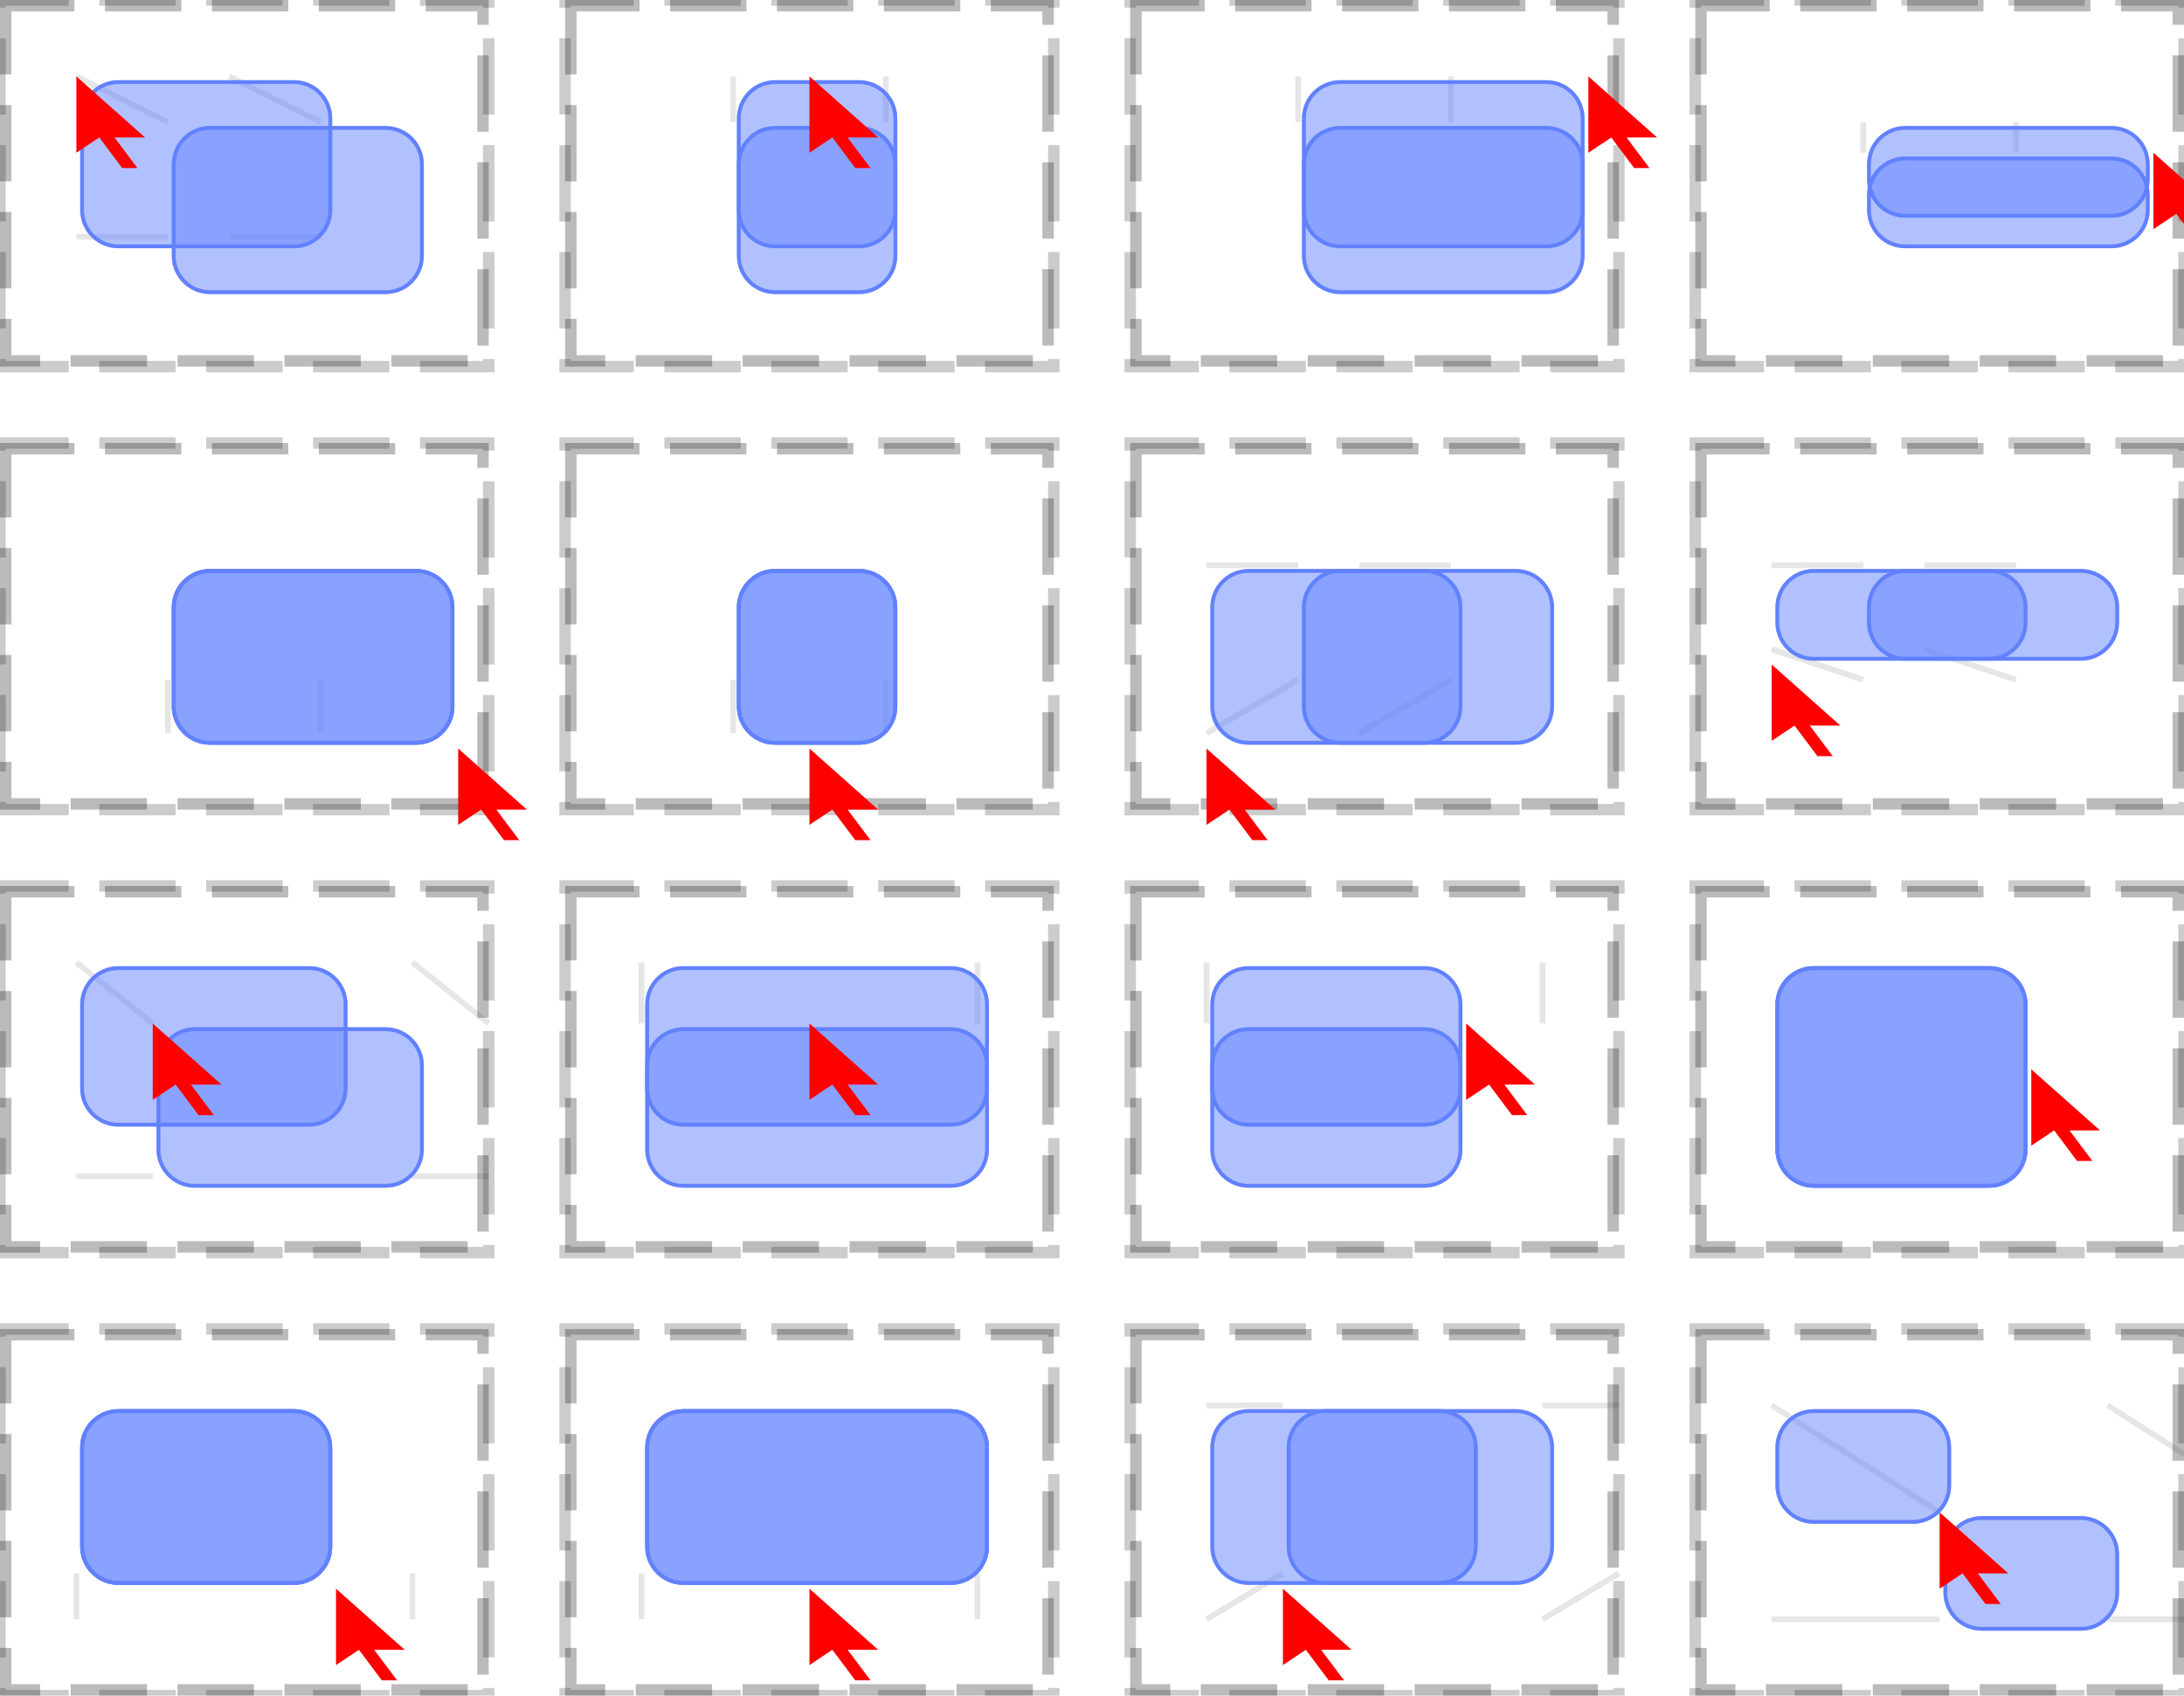 <?xml version="1.0" encoding="UTF-8"?>
<svg xmlns="http://www.w3.org/2000/svg" xmlns:xlink="http://www.w3.org/1999/xlink" width="286pt" height="222pt" viewBox="0 0 286 222" version="1.1">
<defs>
<clipPath id="clip1">
  <path d="M 22 16 L 56 16 L 56 39 L 22 39 Z M 22 16 "/>
</clipPath>
<clipPath id="clip2">
  <path d="M 22.5 21.5 C 22.5 18.738 24.738 16.5 27.5 16.5 L 50.5 16.5 C 53.262 16.5 55.5 18.738 55.5 21.5 L 55.5 33.5 C 55.5 36.262 53.262 38.5 50.5 38.5 L 27.5 38.5 C 24.738 38.5 22.5 36.262 22.5 33.5 Z M 22.5 21.5 "/>
</clipPath>
<clipPath id="clip3">
  <path d="M 10 10 L 44 10 L 44 33 L 10 33 Z M 10 10 "/>
</clipPath>
<clipPath id="clip4">
  <path d="M 10.5 15.5 C 10.5 12.738 12.738 10.5 15.5 10.5 L 38.5 10.5 C 41.262 10.5 43.5 12.738 43.5 15.5 L 43.5 27.5 C 43.5 30.262 41.262 32.5 38.5 32.5 L 15.5 32.5 C 12.738 32.5 10.5 30.262 10.5 27.5 Z M 10.5 15.5 "/>
</clipPath>
<clipPath id="clip5">
  <path d="M 96 16 L 118 16 L 118 39 L 96 39 Z M 96 16 "/>
</clipPath>
<clipPath id="clip6">
  <path d="M 96.5 21.5 C 96.5 18.738 98.738 16.5 101.5 16.5 L 112.5 16.5 C 115.262 16.5 117.5 18.738 117.5 21.5 L 117.5 33.5 C 117.5 36.262 115.262 38.5 112.5 38.5 L 101.5 38.5 C 98.738 38.5 96.5 36.262 96.5 33.5 Z M 96.5 21.5 "/>
</clipPath>
<clipPath id="clip7">
  <path d="M 96 10 L 118 10 L 118 33 L 96 33 Z M 96 10 "/>
</clipPath>
<clipPath id="clip8">
  <path d="M 96.5 15.5 C 96.5 12.738 98.738 10.5 101.5 10.5 L 112.5 10.5 C 115.262 10.5 117.5 12.738 117.5 15.5 L 117.5 27.5 C 117.5 30.262 115.262 32.5 112.5 32.5 L 101.5 32.5 C 98.738 32.5 96.5 30.262 96.5 27.5 Z M 96.5 15.5 "/>
</clipPath>
<clipPath id="clip9">
  <path d="M 170 16 L 208 16 L 208 39 L 170 39 Z M 170 16 "/>
</clipPath>
<clipPath id="clip10">
  <path d="M 170.5 21.5 C 170.5 18.738 172.738 16.5 175.5 16.5 L 202.5 16.5 C 205.262 16.5 207.5 18.738 207.5 21.5 L 207.5 33.5 C 207.5 36.262 205.262 38.5 202.5 38.5 L 175.5 38.5 C 172.738 38.5 170.5 36.262 170.5 33.5 Z M 170.5 21.5 "/>
</clipPath>
<clipPath id="clip11">
  <path d="M 170 10 L 208 10 L 208 33 L 170 33 Z M 170 10 "/>
</clipPath>
<clipPath id="clip12">
  <path d="M 170.5 15.5 C 170.5 12.738 172.738 10.5 175.5 10.5 L 202.5 10.5 C 205.262 10.5 207.5 12.738 207.5 15.5 L 207.5 27.5 C 207.5 30.262 205.262 32.5 202.5 32.5 L 175.5 32.5 C 172.738 32.5 170.5 30.262 170.5 27.5 Z M 170.5 15.5 "/>
</clipPath>
<clipPath id="clip13">
  <path d="M 244 16 L 282 16 L 282 29 L 244 29 Z M 244 16 "/>
</clipPath>
<clipPath id="clip14">
  <path d="M 244.5 21.5 C 244.5 18.738 246.738 16.5 249.5 16.5 L 276.5 16.5 C 279.262 16.5 281.5 18.738 281.5 21.5 L 281.5 23.5 C 281.5 26.262 279.262 28.5 276.5 28.5 L 249.5 28.5 C 246.738 28.5 244.5 26.262 244.5 23.5 Z M 244.5 21.5 "/>
</clipPath>
<clipPath id="clip15">
  <path d="M 244 20 L 282 20 L 282 33 L 244 33 Z M 244 20 "/>
</clipPath>
<clipPath id="clip16">
  <path d="M 244.5 25.5 C 244.5 22.738 246.738 20.5 249.5 20.5 L 276.5 20.5 C 279.262 20.5 281.5 22.738 281.5 25.5 L 281.5 27.5 C 281.5 30.262 279.262 32.5 276.5 32.5 L 249.5 32.5 C 246.738 32.5 244.5 30.262 244.5 27.5 Z M 244.5 25.5 "/>
</clipPath>
<clipPath id="clip17">
  <path d="M 22 74 L 60 74 L 60 98 L 22 98 Z M 22 74 "/>
</clipPath>
<clipPath id="clip18">
  <path d="M 22.5 79.5 C 22.5 76.738 24.738 74.5 27.5 74.5 L 54.5 74.5 C 57.262 74.5 59.5 76.738 59.5 79.5 L 59.5 92.5 C 59.5 95.262 57.262 97.5 54.5 97.5 L 27.5 97.5 C 24.738 97.5 22.5 95.262 22.5 92.5 Z M 22.5 79.5 "/>
</clipPath>
<clipPath id="clip19">
  <path d="M 96 74 L 118 74 L 118 98 L 96 98 Z M 96 74 "/>
</clipPath>
<clipPath id="clip20">
  <path d="M 96.5 79.5 C 96.5 76.738 98.738 74.5 101.5 74.5 L 112.5 74.5 C 115.262 74.5 117.5 76.738 117.5 79.5 L 117.5 92.5 C 117.5 95.262 115.262 97.5 112.5 97.5 L 101.5 97.5 C 98.738 97.5 96.5 95.262 96.5 92.5 Z M 96.5 79.5 "/>
</clipPath>
<clipPath id="clip21">
  <path d="M 170 74 L 204 74 L 204 98 L 170 98 Z M 170 74 "/>
</clipPath>
<clipPath id="clip22">
  <path d="M 170.5 79.5 C 170.5 76.738 172.738 74.5 175.5 74.5 L 198.5 74.5 C 201.262 74.5 203.5 76.738 203.5 79.5 L 203.5 92.5 C 203.5 95.262 201.262 97.5 198.5 97.5 L 175.5 97.5 C 172.738 97.5 170.5 95.262 170.5 92.5 Z M 170.5 79.5 "/>
</clipPath>
<clipPath id="clip23">
  <path d="M 158 74 L 192 74 L 192 98 L 158 98 Z M 158 74 "/>
</clipPath>
<clipPath id="clip24">
  <path d="M 158.5 79.5 C 158.5 76.738 160.738 74.5 163.5 74.5 L 186.5 74.5 C 189.262 74.5 191.5 76.738 191.5 79.5 L 191.5 92.5 C 191.5 95.262 189.262 97.5 186.5 97.5 L 163.5 97.5 C 160.738 97.5 158.5 95.262 158.5 92.5 Z M 158.5 79.5 "/>
</clipPath>
<clipPath id="clip25">
  <path d="M 244 74 L 278 74 L 278 87 L 244 87 Z M 244 74 "/>
</clipPath>
<clipPath id="clip26">
  <path d="M 244.5 79.5 C 244.5 76.738 246.738 74.5 249.5 74.5 L 272.5 74.5 C 275.262 74.5 277.5 76.738 277.5 79.5 L 277.5 81.5 C 277.5 84.262 275.262 86.5 272.5 86.5 L 249.5 86.5 C 246.738 86.5 244.5 84.262 244.5 81.5 Z M 244.5 79.5 "/>
</clipPath>
<clipPath id="clip27">
  <path d="M 232 74 L 266 74 L 266 87 L 232 87 Z M 232 74 "/>
</clipPath>
<clipPath id="clip28">
  <path d="M 232.5 79.5 C 232.5 76.738 234.738 74.5 237.5 74.5 L 260.5 74.5 C 263.262 74.5 265.5 76.738 265.5 79.5 L 265.5 81.5 C 265.5 84.262 263.262 86.5 260.5 86.5 L 237.5 86.5 C 234.738 86.5 232.5 84.262 232.5 81.5 Z M 232.5 79.5 "/>
</clipPath>
<clipPath id="clip29">
  <path d="M 10 126 L 46 126 L 46 148 L 10 148 Z M 10 126 "/>
</clipPath>
<clipPath id="clip30">
  <path d="M 10.5 131.5 C 10.5 128.738 12.738 126.5 15.5 126.5 L 40.5 126.5 C 43.262 126.5 45.5 128.738 45.5 131.5 L 45.5 142.5 C 45.5 145.262 43.262 147.5 40.5 147.5 L 15.5 147.5 C 12.738 147.5 10.5 145.262 10.5 142.5 Z M 10.5 131.5 "/>
</clipPath>
<clipPath id="clip31">
  <path d="M 20 134 L 56 134 L 56 156 L 20 156 Z M 20 134 "/>
</clipPath>
<clipPath id="clip32">
  <path d="M 20.5 139.5 C 20.5 136.738 22.738 134.5 25.5 134.5 L 50.5 134.5 C 53.262 134.5 55.5 136.738 55.5 139.5 L 55.5 150.5 C 55.5 153.262 53.262 155.5 50.5 155.5 L 25.5 155.5 C 22.738 155.5 20.5 153.262 20.5 150.5 Z M 20.5 139.5 "/>
</clipPath>
<clipPath id="clip33">
  <path d="M 84 126 L 130 126 L 130 148 L 84 148 Z M 84 126 "/>
</clipPath>
<clipPath id="clip34">
  <path d="M 84.5 131.5 C 84.5 128.738 86.738 126.5 89.5 126.5 L 124.5 126.5 C 127.262 126.5 129.5 128.738 129.5 131.5 L 129.5 142.5 C 129.5 145.262 127.262 147.5 124.5 147.5 L 89.5 147.5 C 86.738 147.5 84.5 145.262 84.5 142.5 Z M 84.5 131.5 "/>
</clipPath>
<clipPath id="clip35">
  <path d="M 84 134 L 130 134 L 130 156 L 84 156 Z M 84 134 "/>
</clipPath>
<clipPath id="clip36">
  <path d="M 84.5 139.5 C 84.5 136.738 86.738 134.5 89.5 134.5 L 124.5 134.5 C 127.262 134.5 129.5 136.738 129.5 139.5 L 129.5 150.5 C 129.5 153.262 127.262 155.5 124.5 155.5 L 89.5 155.5 C 86.738 155.5 84.5 153.262 84.5 150.5 Z M 84.5 139.5 "/>
</clipPath>
<clipPath id="clip37">
  <path d="M 158 126 L 192 126 L 192 148 L 158 148 Z M 158 126 "/>
</clipPath>
<clipPath id="clip38">
  <path d="M 158.5 131.5 C 158.5 128.738 160.738 126.5 163.5 126.5 L 186.5 126.5 C 189.262 126.5 191.5 128.738 191.5 131.5 L 191.5 142.5 C 191.5 145.262 189.262 147.5 186.5 147.5 L 163.5 147.5 C 160.738 147.5 158.5 145.262 158.5 142.5 Z M 158.5 131.5 "/>
</clipPath>
<clipPath id="clip39">
  <path d="M 158 134 L 192 134 L 192 156 L 158 156 Z M 158 134 "/>
</clipPath>
<clipPath id="clip40">
  <path d="M 158.5 139.5 C 158.5 136.738 160.738 134.5 163.5 134.5 L 186.5 134.5 C 189.262 134.5 191.5 136.738 191.5 139.5 L 191.5 150.5 C 191.5 153.262 189.262 155.5 186.5 155.5 L 163.5 155.5 C 160.738 155.5 158.5 153.262 158.5 150.5 Z M 158.5 139.5 "/>
</clipPath>
<clipPath id="clip41">
  <path d="M 232 126 L 266 126 L 266 156 L 232 156 Z M 232 126 "/>
</clipPath>
<clipPath id="clip42">
  <path d="M 232.5 131.5 C 232.5 128.738 234.738 126.5 237.5 126.5 L 260.5 126.5 C 263.262 126.5 265.5 128.738 265.5 131.5 L 265.5 150.5 C 265.5 153.262 263.262 155.5 260.5 155.5 L 237.5 155.5 C 234.738 155.5 232.5 153.262 232.5 150.5 Z M 232.5 131.5 "/>
</clipPath>
<clipPath id="clip43">
  <path d="M 10 184 L 44 184 L 44 208 L 10 208 Z M 10 184 "/>
</clipPath>
<clipPath id="clip44">
  <path d="M 10.5 189.5 C 10.5 186.738 12.738 184.5 15.5 184.5 L 38.5 184.5 C 41.262 184.5 43.5 186.738 43.5 189.5 L 43.5 202.5 C 43.5 205.262 41.262 207.5 38.5 207.5 L 15.5 207.5 C 12.738 207.5 10.5 205.262 10.5 202.5 Z M 10.5 189.5 "/>
</clipPath>
<clipPath id="clip45">
  <path d="M 84 184 L 130 184 L 130 208 L 84 208 Z M 84 184 "/>
</clipPath>
<clipPath id="clip46">
  <path d="M 84.5 189.5 C 84.5 186.738 86.738 184.5 89.5 184.5 L 124.5 184.5 C 127.262 184.5 129.5 186.738 129.5 189.5 L 129.5 202.5 C 129.5 205.262 127.262 207.5 124.5 207.5 L 89.5 207.5 C 86.738 207.5 84.5 205.262 84.5 202.5 Z M 84.5 189.5 "/>
</clipPath>
<clipPath id="clip47">
  <path d="M 158 184 L 194 184 L 194 208 L 158 208 Z M 158 184 "/>
</clipPath>
<clipPath id="clip48">
  <path d="M 158.5 189.5 C 158.5 186.738 160.738 184.5 163.5 184.5 L 188.5 184.5 C 191.262 184.5 193.5 186.738 193.5 189.5 L 193.5 202.5 C 193.5 205.262 191.262 207.5 188.5 207.5 L 163.5 207.5 C 160.738 207.5 158.5 205.262 158.5 202.5 Z M 158.5 189.5 "/>
</clipPath>
<clipPath id="clip49">
  <path d="M 168 184 L 204 184 L 204 208 L 168 208 Z M 168 184 "/>
</clipPath>
<clipPath id="clip50">
  <path d="M 168.5 189.5 C 168.5 186.738 170.738 184.5 173.5 184.5 L 198.5 184.5 C 201.262 184.5 203.5 186.738 203.5 189.5 L 203.5 202.5 C 203.5 205.262 201.262 207.5 198.5 207.5 L 173.5 207.5 C 170.738 207.5 168.5 205.262 168.5 202.5 Z M 168.5 189.5 "/>
</clipPath>
<clipPath id="clip51">
  <path d="M 232 184 L 256 184 L 256 200 L 232 200 Z M 232 184 "/>
</clipPath>
<clipPath id="clip52">
  <path d="M 232.5 189.5 C 232.5 186.738 234.738 184.5 237.5 184.5 L 250.5 184.5 C 253.262 184.5 255.5 186.738 255.5 189.5 L 255.5 194.5 C 255.5 197.262 253.262 199.5 250.5 199.5 L 237.5 199.5 C 234.738 199.5 232.5 197.262 232.5 194.5 Z M 232.5 189.5 "/>
</clipPath>
<clipPath id="clip53">
  <path d="M 254 198 L 278 198 L 278 214 L 254 214 Z M 254 198 "/>
</clipPath>
<clipPath id="clip54">
  <path d="M 254.5 203.5 C 254.5 200.738 256.738 198.5 259.5 198.5 L 272.5 198.5 C 275.262 198.5 277.5 200.738 277.5 203.5 L 277.5 208.5 C 277.5 211.262 275.262 213.5 272.5 213.5 L 259.5 213.5 C 256.738 213.5 254.5 211.262 254.5 208.5 Z M 254.5 203.5 "/>
</clipPath>
</defs>
<g id="surface2">
<path style="fill:none;stroke-width:1.5;stroke-linecap:butt;stroke-linejoin:miter;stroke:rgb(0%,0%,0%);stroke-opacity:0.267;stroke-dasharray:10,4;stroke-dashoffset:1;stroke-miterlimit:10;" d="M 0.75 0.75 L 63.25 0.75 L 63.25 47.25 L 0.75 47.25 Z M 0.75 0.75 "/>
<path style="fill:none;stroke-width:1.5;stroke-linecap:butt;stroke-linejoin:miter;stroke:rgb(0%,0%,0%);stroke-opacity:0.2;stroke-dasharray:10,4;stroke-dashoffset:1;stroke-miterlimit:10;" d="M 0 0 L 64 0 L 64 48 L 0 48 Z M 0 0 "/>
<path style="fill:none;stroke-width:1.5;stroke-linecap:butt;stroke-linejoin:miter;stroke:rgb(0%,0%,0%);stroke-opacity:0.267;stroke-dasharray:10,4;stroke-dashoffset:1;stroke-miterlimit:10;" d="M 74.75 0.75 L 137.25 0.75 L 137.25 47.25 L 74.75 47.25 Z M 74.75 0.75 "/>
<path style="fill:none;stroke-width:1.5;stroke-linecap:butt;stroke-linejoin:miter;stroke:rgb(0%,0%,0%);stroke-opacity:0.2;stroke-dasharray:10,4;stroke-dashoffset:1;stroke-miterlimit:10;" d="M 74 0 L 138 0 L 138 48 L 74 48 Z M 74 0 "/>
<path style="fill:none;stroke-width:1.5;stroke-linecap:butt;stroke-linejoin:miter;stroke:rgb(0%,0%,0%);stroke-opacity:0.267;stroke-dasharray:10,4;stroke-dashoffset:1;stroke-miterlimit:10;" d="M 148.75 0.75 L 211.25 0.75 L 211.25 47.25 L 148.75 47.25 Z M 148.75 0.75 "/>
<path style="fill:none;stroke-width:1.5;stroke-linecap:butt;stroke-linejoin:miter;stroke:rgb(0%,0%,0%);stroke-opacity:0.2;stroke-dasharray:10,4;stroke-dashoffset:1;stroke-miterlimit:10;" d="M 148 0 L 212 0 L 212 48 L 148 48 Z M 148 0 "/>
<path style="fill:none;stroke-width:1.5;stroke-linecap:butt;stroke-linejoin:miter;stroke:rgb(0%,0%,0%);stroke-opacity:0.267;stroke-dasharray:10,4;stroke-dashoffset:1;stroke-miterlimit:10;" d="M 222.75 0.75 L 285.25 0.75 L 285.25 47.25 L 222.75 47.25 Z M 222.75 0.75 "/>
<path style="fill:none;stroke-width:1.5;stroke-linecap:butt;stroke-linejoin:miter;stroke:rgb(0%,0%,0%);stroke-opacity:0.2;stroke-dasharray:10,4;stroke-dashoffset:1;stroke-miterlimit:10;" d="M 222 0 L 286 0 L 286 48 L 222 48 Z M 222 0 "/>
<path style="fill:none;stroke-width:1.5;stroke-linecap:butt;stroke-linejoin:miter;stroke:rgb(0%,0%,0%);stroke-opacity:0.267;stroke-dasharray:10,4;stroke-dashoffset:1;stroke-miterlimit:10;" d="M 0.75 58.75 L 63.25 58.75 L 63.25 105.25 L 0.75 105.25 Z M 0.75 58.75 "/>
<path style="fill:none;stroke-width:1.5;stroke-linecap:butt;stroke-linejoin:miter;stroke:rgb(0%,0%,0%);stroke-opacity:0.2;stroke-dasharray:10,4;stroke-dashoffset:1;stroke-miterlimit:10;" d="M 0 58 L 64 58 L 64 106 L 0 106 Z M 0 58 "/>
<path style="fill:none;stroke-width:1.5;stroke-linecap:butt;stroke-linejoin:miter;stroke:rgb(0%,0%,0%);stroke-opacity:0.267;stroke-dasharray:10,4;stroke-dashoffset:1;stroke-miterlimit:10;" d="M 74.75 58.75 L 137.25 58.75 L 137.25 105.25 L 74.75 105.25 Z M 74.75 58.75 "/>
<path style="fill:none;stroke-width:1.5;stroke-linecap:butt;stroke-linejoin:miter;stroke:rgb(0%,0%,0%);stroke-opacity:0.2;stroke-dasharray:10,4;stroke-dashoffset:1;stroke-miterlimit:10;" d="M 74 58 L 138 58 L 138 106 L 74 106 Z M 74 58 "/>
<path style="fill:none;stroke-width:1.5;stroke-linecap:butt;stroke-linejoin:miter;stroke:rgb(0%,0%,0%);stroke-opacity:0.267;stroke-dasharray:10,4;stroke-dashoffset:1;stroke-miterlimit:10;" d="M 148.75 58.75 L 211.25 58.75 L 211.25 105.25 L 148.75 105.25 Z M 148.75 58.75 "/>
<path style="fill:none;stroke-width:1.5;stroke-linecap:butt;stroke-linejoin:miter;stroke:rgb(0%,0%,0%);stroke-opacity:0.2;stroke-dasharray:10,4;stroke-dashoffset:1;stroke-miterlimit:10;" d="M 148 58 L 212 58 L 212 106 L 148 106 Z M 148 58 "/>
<path style="fill:none;stroke-width:1.5;stroke-linecap:butt;stroke-linejoin:miter;stroke:rgb(0%,0%,0%);stroke-opacity:0.267;stroke-dasharray:10,4;stroke-dashoffset:1;stroke-miterlimit:10;" d="M 222.75 58.75 L 285.25 58.75 L 285.25 105.25 L 222.75 105.25 Z M 222.75 58.75 "/>
<path style="fill:none;stroke-width:1.5;stroke-linecap:butt;stroke-linejoin:miter;stroke:rgb(0%,0%,0%);stroke-opacity:0.2;stroke-dasharray:10,4;stroke-dashoffset:1;stroke-miterlimit:10;" d="M 222 58 L 286 58 L 286 106 L 222 106 Z M 222 58 "/>
<path style="fill:none;stroke-width:1.5;stroke-linecap:butt;stroke-linejoin:miter;stroke:rgb(0%,0%,0%);stroke-opacity:0.267;stroke-dasharray:10,4;stroke-dashoffset:1;stroke-miterlimit:10;" d="M 0.75 116.75 L 63.25 116.75 L 63.25 163.25 L 0.75 163.25 Z M 0.75 116.75 "/>
<path style="fill:none;stroke-width:1.5;stroke-linecap:butt;stroke-linejoin:miter;stroke:rgb(0%,0%,0%);stroke-opacity:0.2;stroke-dasharray:10,4;stroke-dashoffset:1;stroke-miterlimit:10;" d="M 0 116 L 64 116 L 64 164 L 0 164 Z M 0 116 "/>
<path style="fill:none;stroke-width:1.5;stroke-linecap:butt;stroke-linejoin:miter;stroke:rgb(0%,0%,0%);stroke-opacity:0.267;stroke-dasharray:10,4;stroke-dashoffset:1;stroke-miterlimit:10;" d="M 74.75 116.75 L 137.25 116.75 L 137.25 163.25 L 74.75 163.25 Z M 74.75 116.75 "/>
<path style="fill:none;stroke-width:1.5;stroke-linecap:butt;stroke-linejoin:miter;stroke:rgb(0%,0%,0%);stroke-opacity:0.2;stroke-dasharray:10,4;stroke-dashoffset:1;stroke-miterlimit:10;" d="M 74 116 L 138 116 L 138 164 L 74 164 Z M 74 116 "/>
<path style="fill:none;stroke-width:1.5;stroke-linecap:butt;stroke-linejoin:miter;stroke:rgb(0%,0%,0%);stroke-opacity:0.267;stroke-dasharray:10,4;stroke-dashoffset:1;stroke-miterlimit:10;" d="M 148.75 116.75 L 211.25 116.75 L 211.25 163.25 L 148.75 163.25 Z M 148.75 116.75 "/>
<path style="fill:none;stroke-width:1.5;stroke-linecap:butt;stroke-linejoin:miter;stroke:rgb(0%,0%,0%);stroke-opacity:0.2;stroke-dasharray:10,4;stroke-dashoffset:1;stroke-miterlimit:10;" d="M 148 116 L 212 116 L 212 164 L 148 164 Z M 148 116 "/>
<path style="fill:none;stroke-width:1.5;stroke-linecap:butt;stroke-linejoin:miter;stroke:rgb(0%,0%,0%);stroke-opacity:0.267;stroke-dasharray:10,4;stroke-dashoffset:1;stroke-miterlimit:10;" d="M 222.75 116.75 L 285.25 116.75 L 285.25 163.25 L 222.75 163.25 Z M 222.75 116.75 "/>
<path style="fill:none;stroke-width:1.5;stroke-linecap:butt;stroke-linejoin:miter;stroke:rgb(0%,0%,0%);stroke-opacity:0.2;stroke-dasharray:10,4;stroke-dashoffset:1;stroke-miterlimit:10;" d="M 222 116 L 286 116 L 286 164 L 222 164 Z M 222 116 "/>
<path style="fill:none;stroke-width:1.5;stroke-linecap:butt;stroke-linejoin:miter;stroke:rgb(0%,0%,0%);stroke-opacity:0.267;stroke-dasharray:10,4;stroke-dashoffset:1;stroke-miterlimit:10;" d="M 0.75 174.75 L 63.25 174.75 L 63.25 221.25 L 0.75 221.25 Z M 0.75 174.75 "/>
<path style="fill:none;stroke-width:1.5;stroke-linecap:butt;stroke-linejoin:miter;stroke:rgb(0%,0%,0%);stroke-opacity:0.2;stroke-dasharray:10,4;stroke-dashoffset:1;stroke-miterlimit:10;" d="M 0 174 L 64 174 L 64 222 L 0 222 Z M 0 174 "/>
<path style="fill:none;stroke-width:1.5;stroke-linecap:butt;stroke-linejoin:miter;stroke:rgb(0%,0%,0%);stroke-opacity:0.267;stroke-dasharray:10,4;stroke-dashoffset:1;stroke-miterlimit:10;" d="M 74.75 174.75 L 137.25 174.75 L 137.25 221.25 L 74.75 221.25 Z M 74.75 174.75 "/>
<path style="fill:none;stroke-width:1.5;stroke-linecap:butt;stroke-linejoin:miter;stroke:rgb(0%,0%,0%);stroke-opacity:0.2;stroke-dasharray:10,4;stroke-dashoffset:1;stroke-miterlimit:10;" d="M 74 174 L 138 174 L 138 222 L 74 222 Z M 74 174 "/>
<path style="fill:none;stroke-width:1.5;stroke-linecap:butt;stroke-linejoin:miter;stroke:rgb(0%,0%,0%);stroke-opacity:0.267;stroke-dasharray:10,4;stroke-dashoffset:1;stroke-miterlimit:10;" d="M 148.75 174.75 L 211.25 174.75 L 211.25 221.25 L 148.75 221.25 Z M 148.75 174.75 "/>
<path style="fill:none;stroke-width:1.5;stroke-linecap:butt;stroke-linejoin:miter;stroke:rgb(0%,0%,0%);stroke-opacity:0.2;stroke-dasharray:10,4;stroke-dashoffset:1;stroke-miterlimit:10;" d="M 148 174 L 212 174 L 212 222 L 148 222 Z M 148 174 "/>
<path style="fill:none;stroke-width:1.5;stroke-linecap:butt;stroke-linejoin:miter;stroke:rgb(0%,0%,0%);stroke-opacity:0.267;stroke-dasharray:10,4;stroke-dashoffset:1;stroke-miterlimit:10;" d="M 222.75 174.75 L 285.25 174.75 L 285.25 221.25 L 222.75 221.25 Z M 222.75 174.75 "/>
<path style="fill:none;stroke-width:1.5;stroke-linecap:butt;stroke-linejoin:miter;stroke:rgb(0%,0%,0%);stroke-opacity:0.2;stroke-dasharray:10,4;stroke-dashoffset:1;stroke-miterlimit:10;" d="M 222 174 L 286 174 L 286 222 L 222 222 Z M 222 174 "/>
<path style="fill:none;stroke-width:0.75;stroke-linecap:butt;stroke-linejoin:miter;stroke:rgb(0%,0%,0%);stroke-opacity:0.1;stroke-miterlimit:10;" d="M 22 16 L 10 10 "/>
<path style="fill:none;stroke-width:0.75;stroke-linecap:butt;stroke-linejoin:miter;stroke:rgb(0%,0%,0%);stroke-opacity:0.1;stroke-miterlimit:10;" d="M 42 16 L 30 10 M 22 31 L 10 31 "/>
<path style="fill:none;stroke-width:0.75;stroke-linecap:butt;stroke-linejoin:miter;stroke:rgb(0%,0%,0%);stroke-opacity:0.1;stroke-miterlimit:10;" d="M 42 31 L 30 31 "/>
<path style="fill:none;stroke-width:0.75;stroke-linecap:butt;stroke-linejoin:miter;stroke:rgb(0%,0%,0%);stroke-opacity:0.1;stroke-miterlimit:10;" d="M 96 16 L 96 10 "/>
<path style="fill:none;stroke-width:0.75;stroke-linecap:butt;stroke-linejoin:miter;stroke:rgb(0%,0%,0%);stroke-opacity:0.1;stroke-miterlimit:10;" d="M 116 16 L 116 10 M 96 31 L 96 31 "/>
<path style="fill:none;stroke-width:0.75;stroke-linecap:butt;stroke-linejoin:miter;stroke:rgb(0%,0%,0%);stroke-opacity:0.1;stroke-miterlimit:10;" d="M 116 31 L 116 31 "/>
<path style="fill:none;stroke-width:0.75;stroke-linecap:butt;stroke-linejoin:miter;stroke:rgb(0%,0%,0%);stroke-opacity:0.1;stroke-miterlimit:10;" d="M 170 16 L 170 10 "/>
<path style="fill:none;stroke-width:0.75;stroke-linecap:butt;stroke-linejoin:miter;stroke:rgb(0%,0%,0%);stroke-opacity:0.1;stroke-miterlimit:10;" d="M 190 16 L 190 10 M 170 31 L 170 31 "/>
<path style="fill:none;stroke-width:0.75;stroke-linecap:butt;stroke-linejoin:miter;stroke:rgb(0%,0%,0%);stroke-opacity:0.1;stroke-miterlimit:10;" d="M 190 31 L 190 31 "/>
<path style="fill:none;stroke-width:0.75;stroke-linecap:butt;stroke-linejoin:miter;stroke:rgb(0%,0%,0%);stroke-opacity:0.1;stroke-miterlimit:10;" d="M 244 16 L 244 20 "/>
<path style="fill:none;stroke-width:0.75;stroke-linecap:butt;stroke-linejoin:miter;stroke:rgb(0%,0%,0%);stroke-opacity:0.1;stroke-miterlimit:10;" d="M 264 16 L 264 20 M 244 31 L 244 31 "/>
<path style="fill:none;stroke-width:0.75;stroke-linecap:butt;stroke-linejoin:miter;stroke:rgb(0%,0%,0%);stroke-opacity:0.1;stroke-miterlimit:10;" d="M 264 31 L 264 31 "/>
<path style="fill:none;stroke-width:0.75;stroke-linecap:butt;stroke-linejoin:miter;stroke:rgb(0%,0%,0%);stroke-opacity:0.1;stroke-miterlimit:10;" d="M 22 74 L 22 74 "/>
<path style="fill:none;stroke-width:0.75;stroke-linecap:butt;stroke-linejoin:miter;stroke:rgb(0%,0%,0%);stroke-opacity:0.1;stroke-miterlimit:10;" d="M 42 74 L 42 74 M 22 89 L 22 96 "/>
<path style="fill:none;stroke-width:0.75;stroke-linecap:butt;stroke-linejoin:miter;stroke:rgb(0%,0%,0%);stroke-opacity:0.1;stroke-miterlimit:10;" d="M 42 89 L 42 96 "/>
<path style="fill:none;stroke-width:0.75;stroke-linecap:butt;stroke-linejoin:miter;stroke:rgb(0%,0%,0%);stroke-opacity:0.1;stroke-miterlimit:10;" d="M 96 74 L 96 74 "/>
<path style="fill:none;stroke-width:0.75;stroke-linecap:butt;stroke-linejoin:miter;stroke:rgb(0%,0%,0%);stroke-opacity:0.1;stroke-miterlimit:10;" d="M 116 74 L 116 74 M 96 89 L 96 96 "/>
<path style="fill:none;stroke-width:0.75;stroke-linecap:butt;stroke-linejoin:miter;stroke:rgb(0%,0%,0%);stroke-opacity:0.1;stroke-miterlimit:10;" d="M 116 89 L 116 96 "/>
<path style="fill:none;stroke-width:0.75;stroke-linecap:butt;stroke-linejoin:miter;stroke:rgb(0%,0%,0%);stroke-opacity:0.1;stroke-miterlimit:10;" d="M 170 74 L 158 74 "/>
<path style="fill:none;stroke-width:0.75;stroke-linecap:butt;stroke-linejoin:miter;stroke:rgb(0%,0%,0%);stroke-opacity:0.1;stroke-miterlimit:10;" d="M 190 74 L 178 74 M 170 89 L 158 96 "/>
<path style="fill:none;stroke-width:0.75;stroke-linecap:butt;stroke-linejoin:miter;stroke:rgb(0%,0%,0%);stroke-opacity:0.1;stroke-miterlimit:10;" d="M 190 89 L 178 96 "/>
<path style="fill:none;stroke-width:0.75;stroke-linecap:butt;stroke-linejoin:miter;stroke:rgb(0%,0%,0%);stroke-opacity:0.1;stroke-miterlimit:10;" d="M 244 74 L 232 74 "/>
<path style="fill:none;stroke-width:0.75;stroke-linecap:butt;stroke-linejoin:miter;stroke:rgb(0%,0%,0%);stroke-opacity:0.1;stroke-miterlimit:10;" d="M 264 74 L 252 74 M 244 89 L 232 85 "/>
<path style="fill:none;stroke-width:0.75;stroke-linecap:butt;stroke-linejoin:miter;stroke:rgb(0%,0%,0%);stroke-opacity:0.1;stroke-miterlimit:10;" d="M 264 89 L 252 85 "/>
<path style="fill:none;stroke-width:0.75;stroke-linecap:butt;stroke-linejoin:miter;stroke:rgb(0%,0%,0%);stroke-opacity:0.1;stroke-miterlimit:10;" d="M 10 126 L 20 134 "/>
<path style="fill:none;stroke-width:0.75;stroke-linecap:butt;stroke-linejoin:miter;stroke:rgb(0%,0%,0%);stroke-opacity:0.1;stroke-miterlimit:10;" d="M 54 126 L 64 134 M 10 154 L 20 154 "/>
<path style="fill:none;stroke-width:0.75;stroke-linecap:butt;stroke-linejoin:miter;stroke:rgb(0%,0%,0%);stroke-opacity:0.1;stroke-miterlimit:10;" d="M 54 154 L 64 154 "/>
<path style="fill:none;stroke-width:0.75;stroke-linecap:butt;stroke-linejoin:miter;stroke:rgb(0%,0%,0%);stroke-opacity:0.1;stroke-miterlimit:10;" d="M 84 126 L 84 134 "/>
<path style="fill:none;stroke-width:0.75;stroke-linecap:butt;stroke-linejoin:miter;stroke:rgb(0%,0%,0%);stroke-opacity:0.1;stroke-miterlimit:10;" d="M 128 126 L 128 134 M 84 154 L 84 154 "/>
<path style="fill:none;stroke-width:0.75;stroke-linecap:butt;stroke-linejoin:miter;stroke:rgb(0%,0%,0%);stroke-opacity:0.1;stroke-miterlimit:10;" d="M 128 154 L 128 154 "/>
<path style="fill:none;stroke-width:0.75;stroke-linecap:butt;stroke-linejoin:miter;stroke:rgb(0%,0%,0%);stroke-opacity:0.1;stroke-miterlimit:10;" d="M 158 126 L 158 134 "/>
<path style="fill:none;stroke-width:0.75;stroke-linecap:butt;stroke-linejoin:miter;stroke:rgb(0%,0%,0%);stroke-opacity:0.1;stroke-miterlimit:10;" d="M 202 126 L 202 134 M 158 154 L 158 154 "/>
<path style="fill:none;stroke-width:0.75;stroke-linecap:butt;stroke-linejoin:miter;stroke:rgb(0%,0%,0%);stroke-opacity:0.1;stroke-miterlimit:10;" d="M 202 154 L 202 154 "/>
<path style="fill:none;stroke-width:0.75;stroke-linecap:butt;stroke-linejoin:miter;stroke:rgb(0%,0%,0%);stroke-opacity:0.1;stroke-miterlimit:10;" d="M 232 126 L 232 126 "/>
<path style="fill:none;stroke-width:0.75;stroke-linecap:butt;stroke-linejoin:miter;stroke:rgb(0%,0%,0%);stroke-opacity:0.1;stroke-miterlimit:10;" d="M 276 126 L 276 126 M 232 154 L 232 154 "/>
<path style="fill:none;stroke-width:0.75;stroke-linecap:butt;stroke-linejoin:miter;stroke:rgb(0%,0%,0%);stroke-opacity:0.1;stroke-miterlimit:10;" d="M 276 154 L 276 154 "/>
<path style="fill:none;stroke-width:0.75;stroke-linecap:butt;stroke-linejoin:miter;stroke:rgb(0%,0%,0%);stroke-opacity:0.1;stroke-miterlimit:10;" d="M 10 184 L 10 184 "/>
<path style="fill:none;stroke-width:0.75;stroke-linecap:butt;stroke-linejoin:miter;stroke:rgb(0%,0%,0%);stroke-opacity:0.1;stroke-miterlimit:10;" d="M 54 184 L 54 184 M 10 212 L 10 206 "/>
<path style="fill:none;stroke-width:0.75;stroke-linecap:butt;stroke-linejoin:miter;stroke:rgb(0%,0%,0%);stroke-opacity:0.1;stroke-miterlimit:10;" d="M 54 212 L 54 206 "/>
<path style="fill:none;stroke-width:0.75;stroke-linecap:butt;stroke-linejoin:miter;stroke:rgb(0%,0%,0%);stroke-opacity:0.1;stroke-miterlimit:10;" d="M 84 184 L 84 184 "/>
<path style="fill:none;stroke-width:0.75;stroke-linecap:butt;stroke-linejoin:miter;stroke:rgb(0%,0%,0%);stroke-opacity:0.1;stroke-miterlimit:10;" d="M 128 184 L 128 184 M 84 212 L 84 206 "/>
<path style="fill:none;stroke-width:0.75;stroke-linecap:butt;stroke-linejoin:miter;stroke:rgb(0%,0%,0%);stroke-opacity:0.1;stroke-miterlimit:10;" d="M 128 212 L 128 206 "/>
<path style="fill:none;stroke-width:0.75;stroke-linecap:butt;stroke-linejoin:miter;stroke:rgb(0%,0%,0%);stroke-opacity:0.1;stroke-miterlimit:10;" d="M 158 184 L 168 184 "/>
<path style="fill:none;stroke-width:0.75;stroke-linecap:butt;stroke-linejoin:miter;stroke:rgb(0%,0%,0%);stroke-opacity:0.1;stroke-miterlimit:10;" d="M 202 184 L 212 184 M 158 212 L 168 206 "/>
<path style="fill:none;stroke-width:0.75;stroke-linecap:butt;stroke-linejoin:miter;stroke:rgb(0%,0%,0%);stroke-opacity:0.1;stroke-miterlimit:10;" d="M 202 212 L 212 206 "/>
<path style="fill:none;stroke-width:0.75;stroke-linecap:butt;stroke-linejoin:miter;stroke:rgb(0%,0%,0%);stroke-opacity:0.1;stroke-miterlimit:10;" d="M 232 184 L 254 198 "/>
<path style="fill:none;stroke-width:0.75;stroke-linecap:butt;stroke-linejoin:miter;stroke:rgb(0%,0%,0%);stroke-opacity:0.1;stroke-miterlimit:10;" d="M 276 184 L 298 198 M 232 212 L 254 212 "/>
<path style="fill:none;stroke-width:0.75;stroke-linecap:butt;stroke-linejoin:miter;stroke:rgb(0%,0%,0%);stroke-opacity:0.1;stroke-miterlimit:10;" d="M 276 212 L 298 212 "/>
<g clip-path="url(#clip1)" clip-rule="nonzero">
<g clip-path="url(#clip2)" clip-rule="nonzero">
<rect x="0" y="0" width="286" height="222" style="fill:rgb(38.039%,50.588%,100%);fill-opacity:0.49;stroke:none;"/>
<path style="fill:none;stroke-width:1;stroke-linecap:butt;stroke-linejoin:miter;stroke:rgb(38.039%,50.588%,100%);stroke-opacity:1;stroke-miterlimit:10;" d="M 0.5 5.5 C 0.5 2.738 2.738 0.5 5.5 0.5 L 28.5 0.5 C 31.262 0.5 33.5 2.738 33.5 5.5 L 33.5 17.5 C 33.5 20.262 31.262 22.5 28.5 22.5 L 5.5 22.5 C 2.738 22.5 0.5 20.262 0.5 17.5 Z M 0.5 5.5 " transform="matrix(1,0,0,1,22,16)"/>
</g>
</g>
<g clip-path="url(#clip3)" clip-rule="nonzero">
<g clip-path="url(#clip4)" clip-rule="nonzero">
<rect x="0" y="0" width="286" height="222" style="fill:rgb(38.039%,50.588%,100%);fill-opacity:0.49;stroke:none;"/>
<path style="fill:none;stroke-width:1;stroke-linecap:butt;stroke-linejoin:miter;stroke:rgb(38.039%,50.588%,100%);stroke-opacity:1;stroke-miterlimit:10;" d="M 0.5 5.5 C 0.5 2.738 2.738 0.5 5.5 0.5 L 28.5 0.5 C 31.262 0.5 33.5 2.738 33.5 5.5 L 33.5 17.5 C 33.5 20.262 31.262 22.5 28.5 22.5 L 5.5 22.5 C 2.738 22.5 0.5 20.262 0.5 17.5 Z M 0.5 5.5 " transform="matrix(1,0,0,1,10,10)"/>
</g>
</g>
<g clip-path="url(#clip5)" clip-rule="nonzero">
<g clip-path="url(#clip6)" clip-rule="nonzero">
<rect x="0" y="0" width="286" height="222" style="fill:rgb(38.039%,50.588%,100%);fill-opacity:0.49;stroke:none;"/>
<path style="fill:none;stroke-width:1;stroke-linecap:butt;stroke-linejoin:miter;stroke:rgb(38.039%,50.588%,100%);stroke-opacity:1;stroke-miterlimit:10;" d="M 0.5 5.5 C 0.5 2.738 2.738 0.5 5.5 0.5 L 16.5 0.5 C 19.262 0.5 21.5 2.738 21.5 5.5 L 21.5 17.5 C 21.5 20.262 19.262 22.5 16.5 22.5 L 5.5 22.5 C 2.738 22.5 0.5 20.262 0.5 17.5 Z M 0.5 5.5 " transform="matrix(1,0,0,1,96,16)"/>
</g>
</g>
<g clip-path="url(#clip7)" clip-rule="nonzero">
<g clip-path="url(#clip8)" clip-rule="nonzero">
<rect x="0" y="0" width="286" height="222" style="fill:rgb(38.039%,50.588%,100%);fill-opacity:0.49;stroke:none;"/>
<path style="fill:none;stroke-width:1;stroke-linecap:butt;stroke-linejoin:miter;stroke:rgb(38.039%,50.588%,100%);stroke-opacity:1;stroke-miterlimit:10;" d="M 0.5 5.5 C 0.5 2.738 2.738 0.5 5.5 0.5 L 16.5 0.5 C 19.262 0.5 21.5 2.738 21.5 5.5 L 21.5 17.5 C 21.5 20.262 19.262 22.5 16.5 22.5 L 5.5 22.5 C 2.738 22.5 0.5 20.262 0.5 17.5 Z M 0.5 5.5 " transform="matrix(1,0,0,1,96,10)"/>
</g>
</g>
<g clip-path="url(#clip9)" clip-rule="nonzero">
<g clip-path="url(#clip10)" clip-rule="nonzero">
<rect x="0" y="0" width="286" height="222" style="fill:rgb(38.039%,50.588%,100%);fill-opacity:0.49;stroke:none;"/>
<path style="fill:none;stroke-width:1;stroke-linecap:butt;stroke-linejoin:miter;stroke:rgb(38.039%,50.588%,100%);stroke-opacity:1;stroke-miterlimit:10;" d="M 0.5 5.5 C 0.5 2.738 2.738 0.5 5.5 0.5 L 32.5 0.5 C 35.262 0.5 37.5 2.738 37.5 5.5 L 37.5 17.5 C 37.5 20.262 35.262 22.5 32.5 22.5 L 5.5 22.5 C 2.738 22.5 0.5 20.262 0.5 17.5 Z M 0.5 5.5 " transform="matrix(1,0,0,1,170,16)"/>
</g>
</g>
<g clip-path="url(#clip11)" clip-rule="nonzero">
<g clip-path="url(#clip12)" clip-rule="nonzero">
<rect x="0" y="0" width="286" height="222" style="fill:rgb(38.039%,50.588%,100%);fill-opacity:0.49;stroke:none;"/>
<path style="fill:none;stroke-width:1;stroke-linecap:butt;stroke-linejoin:miter;stroke:rgb(38.039%,50.588%,100%);stroke-opacity:1;stroke-miterlimit:10;" d="M 0.5 5.5 C 0.5 2.738 2.738 0.5 5.5 0.5 L 32.5 0.5 C 35.262 0.5 37.5 2.738 37.5 5.5 L 37.5 17.5 C 37.5 20.262 35.262 22.5 32.5 22.5 L 5.5 22.5 C 2.738 22.5 0.5 20.262 0.5 17.5 Z M 0.5 5.5 " transform="matrix(1,0,0,1,170,10)"/>
</g>
</g>
<g clip-path="url(#clip13)" clip-rule="nonzero">
<g clip-path="url(#clip14)" clip-rule="nonzero">
<rect x="0" y="0" width="286" height="222" style="fill:rgb(38.039%,50.588%,100%);fill-opacity:0.49;stroke:none;"/>
<path style="fill:none;stroke-width:1;stroke-linecap:butt;stroke-linejoin:miter;stroke:rgb(38.039%,50.588%,100%);stroke-opacity:1;stroke-miterlimit:10;" d="M 0.5 5.5 C 0.5 2.738 2.738 0.5 5.5 0.5 L 32.5 0.5 C 35.262 0.5 37.5 2.738 37.5 5.5 L 37.5 7.5 C 37.5 10.262 35.262 12.5 32.5 12.5 L 5.5 12.5 C 2.738 12.5 0.5 10.262 0.5 7.5 Z M 0.5 5.5 " transform="matrix(1,0,0,1,244,16)"/>
</g>
</g>
<g clip-path="url(#clip15)" clip-rule="nonzero">
<g clip-path="url(#clip16)" clip-rule="nonzero">
<rect x="0" y="0" width="286" height="222" style="fill:rgb(38.039%,50.588%,100%);fill-opacity:0.49;stroke:none;"/>
<path style="fill:none;stroke-width:1;stroke-linecap:butt;stroke-linejoin:miter;stroke:rgb(38.039%,50.588%,100%);stroke-opacity:1;stroke-miterlimit:10;" d="M 0.5 5.5 C 0.5 2.738 2.738 0.5 5.5 0.5 L 32.5 0.5 C 35.262 0.5 37.5 2.738 37.5 5.5 L 37.5 7.5 C 37.5 10.262 35.262 12.5 32.5 12.5 L 5.5 12.5 C 2.738 12.5 0.5 10.262 0.5 7.5 Z M 0.5 5.5 " transform="matrix(1,0,0,1,244,20)"/>
</g>
</g>
<g clip-path="url(#clip17)" clip-rule="nonzero">
<g clip-path="url(#clip18)" clip-rule="nonzero">
<rect x="0" y="0" width="286" height="222" style="fill:rgb(38.039%,50.588%,100%);fill-opacity:0.49;stroke:none;"/>
<path style="fill:none;stroke-width:1;stroke-linecap:butt;stroke-linejoin:miter;stroke:rgb(38.039%,50.588%,100%);stroke-opacity:1;stroke-miterlimit:10;" d="M 0.5 5.5 C 0.5 2.738 2.738 0.5 5.5 0.5 L 32.5 0.5 C 35.262 0.5 37.5 2.738 37.5 5.5 L 37.5 18.5 C 37.5 21.262 35.262 23.5 32.5 23.5 L 5.5 23.5 C 2.738 23.5 0.5 21.262 0.5 18.5 Z M 0.5 5.5 " transform="matrix(1,0,0,1,22,74)"/>
<rect x="0" y="0" width="286" height="222" style="fill:rgb(38.039%,50.588%,100%);fill-opacity:0.49;stroke:none;"/>
<path style="fill:none;stroke-width:1;stroke-linecap:butt;stroke-linejoin:miter;stroke:rgb(38.039%,50.588%,100%);stroke-opacity:1;stroke-miterlimit:10;" d="M 0.5 5.5 C 0.5 2.738 2.738 0.5 5.5 0.5 L 32.5 0.5 C 35.262 0.5 37.5 2.738 37.5 5.5 L 37.5 18.5 C 37.5 21.262 35.262 23.5 32.5 23.5 L 5.5 23.5 C 2.738 23.5 0.5 21.262 0.5 18.5 Z M 0.5 5.5 " transform="matrix(1,0,0,1,22,74)"/>
</g>
</g>
<g clip-path="url(#clip19)" clip-rule="nonzero">
<g clip-path="url(#clip20)" clip-rule="nonzero">
<rect x="0" y="0" width="286" height="222" style="fill:rgb(38.039%,50.588%,100%);fill-opacity:0.49;stroke:none;"/>
<path style="fill:none;stroke-width:1;stroke-linecap:butt;stroke-linejoin:miter;stroke:rgb(38.039%,50.588%,100%);stroke-opacity:1;stroke-miterlimit:10;" d="M 0.5 5.5 C 0.5 2.738 2.738 0.5 5.5 0.5 L 16.5 0.5 C 19.262 0.5 21.5 2.738 21.5 5.5 L 21.5 18.5 C 21.5 21.262 19.262 23.5 16.5 23.5 L 5.5 23.5 C 2.738 23.5 0.5 21.262 0.5 18.5 Z M 0.5 5.5 " transform="matrix(1,0,0,1,96,74)"/>
<rect x="0" y="0" width="286" height="222" style="fill:rgb(38.039%,50.588%,100%);fill-opacity:0.49;stroke:none;"/>
<path style="fill:none;stroke-width:1;stroke-linecap:butt;stroke-linejoin:miter;stroke:rgb(38.039%,50.588%,100%);stroke-opacity:1;stroke-miterlimit:10;" d="M 0.5 5.5 C 0.5 2.738 2.738 0.5 5.5 0.5 L 16.5 0.5 C 19.262 0.5 21.5 2.738 21.5 5.5 L 21.5 18.5 C 21.5 21.262 19.262 23.5 16.5 23.5 L 5.5 23.5 C 2.738 23.5 0.5 21.262 0.5 18.5 Z M 0.5 5.5 " transform="matrix(1,0,0,1,96,74)"/>
</g>
</g>
<g clip-path="url(#clip21)" clip-rule="nonzero">
<g clip-path="url(#clip22)" clip-rule="nonzero">
<rect x="0" y="0" width="286" height="222" style="fill:rgb(38.039%,50.588%,100%);fill-opacity:0.49;stroke:none;"/>
<path style="fill:none;stroke-width:1;stroke-linecap:butt;stroke-linejoin:miter;stroke:rgb(38.039%,50.588%,100%);stroke-opacity:1;stroke-miterlimit:10;" d="M 0.5 5.5 C 0.5 2.738 2.738 0.5 5.5 0.5 L 28.5 0.5 C 31.262 0.5 33.5 2.738 33.5 5.5 L 33.5 18.5 C 33.5 21.262 31.262 23.5 28.5 23.5 L 5.5 23.5 C 2.738 23.5 0.5 21.262 0.5 18.5 Z M 0.5 5.5 " transform="matrix(1,0,0,1,170,74)"/>
</g>
</g>
<g clip-path="url(#clip23)" clip-rule="nonzero">
<g clip-path="url(#clip24)" clip-rule="nonzero">
<rect x="0" y="0" width="286" height="222" style="fill:rgb(38.039%,50.588%,100%);fill-opacity:0.49;stroke:none;"/>
<path style="fill:none;stroke-width:1;stroke-linecap:butt;stroke-linejoin:miter;stroke:rgb(38.039%,50.588%,100%);stroke-opacity:1;stroke-miterlimit:10;" d="M 0.5 5.5 C 0.5 2.738 2.738 0.5 5.5 0.5 L 28.5 0.5 C 31.262 0.5 33.5 2.738 33.5 5.5 L 33.5 18.5 C 33.5 21.262 31.262 23.5 28.5 23.5 L 5.5 23.5 C 2.738 23.5 0.5 21.262 0.5 18.5 Z M 0.5 5.5 " transform="matrix(1,0,0,1,158,74)"/>
</g>
</g>
<g clip-path="url(#clip25)" clip-rule="nonzero">
<g clip-path="url(#clip26)" clip-rule="nonzero">
<rect x="0" y="0" width="286" height="222" style="fill:rgb(38.039%,50.588%,100%);fill-opacity:0.49;stroke:none;"/>
<path style="fill:none;stroke-width:1;stroke-linecap:butt;stroke-linejoin:miter;stroke:rgb(38.039%,50.588%,100%);stroke-opacity:1;stroke-miterlimit:10;" d="M 0.5 5.5 C 0.5 2.738 2.738 0.5 5.5 0.5 L 28.5 0.5 C 31.262 0.5 33.5 2.738 33.5 5.5 L 33.5 7.5 C 33.5 10.262 31.262 12.5 28.5 12.5 L 5.5 12.5 C 2.738 12.5 0.5 10.262 0.5 7.5 Z M 0.5 5.5 " transform="matrix(1,0,0,1,244,74)"/>
</g>
</g>
<g clip-path="url(#clip27)" clip-rule="nonzero">
<g clip-path="url(#clip28)" clip-rule="nonzero">
<rect x="0" y="0" width="286" height="222" style="fill:rgb(38.039%,50.588%,100%);fill-opacity:0.49;stroke:none;"/>
<path style="fill:none;stroke-width:1;stroke-linecap:butt;stroke-linejoin:miter;stroke:rgb(38.039%,50.588%,100%);stroke-opacity:1;stroke-miterlimit:10;" d="M 0.5 5.5 C 0.5 2.738 2.738 0.5 5.5 0.5 L 28.5 0.5 C 31.262 0.5 33.5 2.738 33.5 5.5 L 33.5 7.5 C 33.5 10.262 31.262 12.5 28.5 12.5 L 5.5 12.5 C 2.738 12.5 0.5 10.262 0.5 7.5 Z M 0.5 5.5 " transform="matrix(1,0,0,1,232,74)"/>
</g>
</g>
<g clip-path="url(#clip29)" clip-rule="nonzero">
<g clip-path="url(#clip30)" clip-rule="nonzero">
<rect x="0" y="0" width="286" height="222" style="fill:rgb(38.039%,50.588%,100%);fill-opacity:0.49;stroke:none;"/>
<path style="fill:none;stroke-width:1;stroke-linecap:butt;stroke-linejoin:miter;stroke:rgb(38.039%,50.588%,100%);stroke-opacity:1;stroke-miterlimit:10;" d="M 0.5 5.5 C 0.5 2.738 2.738 0.5 5.5 0.5 L 30.5 0.5 C 33.262 0.5 35.5 2.738 35.5 5.5 L 35.5 16.5 C 35.5 19.262 33.262 21.5 30.5 21.5 L 5.5 21.5 C 2.738 21.5 0.5 19.262 0.5 16.5 Z M 0.5 5.5 " transform="matrix(1,0,0,1,10,126)"/>
</g>
</g>
<g clip-path="url(#clip31)" clip-rule="nonzero">
<g clip-path="url(#clip32)" clip-rule="nonzero">
<rect x="0" y="0" width="286" height="222" style="fill:rgb(38.039%,50.588%,100%);fill-opacity:0.49;stroke:none;"/>
<path style="fill:none;stroke-width:1;stroke-linecap:butt;stroke-linejoin:miter;stroke:rgb(38.039%,50.588%,100%);stroke-opacity:1;stroke-miterlimit:10;" d="M 0.5 5.5 C 0.5 2.738 2.738 0.5 5.5 0.5 L 30.5 0.5 C 33.262 0.5 35.5 2.738 35.5 5.5 L 35.5 16.5 C 35.5 19.262 33.262 21.5 30.5 21.5 L 5.5 21.5 C 2.738 21.5 0.5 19.262 0.5 16.5 Z M 0.5 5.5 " transform="matrix(1,0,0,1,20,134)"/>
</g>
</g>
<g clip-path="url(#clip33)" clip-rule="nonzero">
<g clip-path="url(#clip34)" clip-rule="nonzero">
<rect x="0" y="0" width="286" height="222" style="fill:rgb(38.039%,50.588%,100%);fill-opacity:0.49;stroke:none;"/>
<path style="fill:none;stroke-width:1;stroke-linecap:butt;stroke-linejoin:miter;stroke:rgb(38.039%,50.588%,100%);stroke-opacity:1;stroke-miterlimit:10;" d="M 0.5 5.5 C 0.5 2.738 2.738 0.5 5.5 0.5 L 40.5 0.5 C 43.262 0.5 45.5 2.738 45.5 5.5 L 45.5 16.5 C 45.5 19.262 43.262 21.5 40.5 21.5 L 5.5 21.5 C 2.738 21.5 0.5 19.262 0.5 16.5 Z M 0.5 5.5 " transform="matrix(1,0,0,1,84,126)"/>
</g>
</g>
<g clip-path="url(#clip35)" clip-rule="nonzero">
<g clip-path="url(#clip36)" clip-rule="nonzero">
<rect x="0" y="0" width="286" height="222" style="fill:rgb(38.039%,50.588%,100%);fill-opacity:0.49;stroke:none;"/>
<path style="fill:none;stroke-width:1;stroke-linecap:butt;stroke-linejoin:miter;stroke:rgb(38.039%,50.588%,100%);stroke-opacity:1;stroke-miterlimit:10;" d="M 0.5 5.5 C 0.5 2.738 2.738 0.5 5.5 0.5 L 40.5 0.5 C 43.262 0.5 45.5 2.738 45.5 5.5 L 45.5 16.5 C 45.5 19.262 43.262 21.5 40.5 21.5 L 5.5 21.5 C 2.738 21.5 0.5 19.262 0.5 16.5 Z M 0.5 5.5 " transform="matrix(1,0,0,1,84,134)"/>
</g>
</g>
<g clip-path="url(#clip37)" clip-rule="nonzero">
<g clip-path="url(#clip38)" clip-rule="nonzero">
<rect x="0" y="0" width="286" height="222" style="fill:rgb(38.039%,50.588%,100%);fill-opacity:0.49;stroke:none;"/>
<path style="fill:none;stroke-width:1;stroke-linecap:butt;stroke-linejoin:miter;stroke:rgb(38.039%,50.588%,100%);stroke-opacity:1;stroke-miterlimit:10;" d="M 0.5 5.5 C 0.5 2.738 2.738 0.5 5.5 0.5 L 28.5 0.5 C 31.262 0.5 33.5 2.738 33.5 5.5 L 33.5 16.5 C 33.5 19.262 31.262 21.5 28.5 21.5 L 5.5 21.5 C 2.738 21.5 0.5 19.262 0.5 16.5 Z M 0.5 5.5 " transform="matrix(1,0,0,1,158,126)"/>
</g>
</g>
<g clip-path="url(#clip39)" clip-rule="nonzero">
<g clip-path="url(#clip40)" clip-rule="nonzero">
<rect x="0" y="0" width="286" height="222" style="fill:rgb(38.039%,50.588%,100%);fill-opacity:0.49;stroke:none;"/>
<path style="fill:none;stroke-width:1;stroke-linecap:butt;stroke-linejoin:miter;stroke:rgb(38.039%,50.588%,100%);stroke-opacity:1;stroke-miterlimit:10;" d="M 0.5 5.5 C 0.5 2.738 2.738 0.5 5.5 0.5 L 28.5 0.5 C 31.262 0.5 33.5 2.738 33.5 5.5 L 33.5 16.5 C 33.5 19.262 31.262 21.5 28.5 21.5 L 5.5 21.5 C 2.738 21.5 0.5 19.262 0.5 16.5 Z M 0.5 5.5 " transform="matrix(1,0,0,1,158,134)"/>
</g>
</g>
<g clip-path="url(#clip41)" clip-rule="nonzero">
<g clip-path="url(#clip42)" clip-rule="nonzero">
<rect x="0" y="0" width="286" height="222" style="fill:rgb(38.039%,50.588%,100%);fill-opacity:0.49;stroke:none;"/>
<path style="fill:none;stroke-width:1;stroke-linecap:butt;stroke-linejoin:miter;stroke:rgb(38.039%,50.588%,100%);stroke-opacity:1;stroke-miterlimit:10;" d="M 0.5 5.5 C 0.5 2.738 2.738 0.5 5.5 0.5 L 28.5 0.5 C 31.262 0.5 33.5 2.738 33.5 5.5 L 33.5 24.5 C 33.5 27.262 31.262 29.5 28.5 29.5 L 5.5 29.5 C 2.738 29.5 0.5 27.262 0.5 24.5 Z M 0.5 5.5 " transform="matrix(1,0,0,1,232,126)"/>
<rect x="0" y="0" width="286" height="222" style="fill:rgb(38.039%,50.588%,100%);fill-opacity:0.49;stroke:none;"/>
<path style="fill:none;stroke-width:1;stroke-linecap:butt;stroke-linejoin:miter;stroke:rgb(38.039%,50.588%,100%);stroke-opacity:1;stroke-miterlimit:10;" d="M 0.5 5.5 C 0.5 2.738 2.738 0.5 5.5 0.5 L 28.5 0.5 C 31.262 0.5 33.5 2.738 33.5 5.5 L 33.5 24.5 C 33.5 27.262 31.262 29.5 28.5 29.5 L 5.5 29.5 C 2.738 29.5 0.5 27.262 0.5 24.5 Z M 0.5 5.5 " transform="matrix(1,0,0,1,232,126)"/>
</g>
</g>
<g clip-path="url(#clip43)" clip-rule="nonzero">
<g clip-path="url(#clip44)" clip-rule="nonzero">
<rect x="0" y="0" width="286" height="222" style="fill:rgb(38.039%,50.588%,100%);fill-opacity:0.49;stroke:none;"/>
<path style="fill:none;stroke-width:1;stroke-linecap:butt;stroke-linejoin:miter;stroke:rgb(38.039%,50.588%,100%);stroke-opacity:1;stroke-miterlimit:10;" d="M 0.5 5.5 C 0.5 2.738 2.738 0.5 5.5 0.5 L 28.5 0.5 C 31.262 0.5 33.5 2.738 33.5 5.5 L 33.5 18.5 C 33.5 21.262 31.262 23.5 28.5 23.5 L 5.5 23.5 C 2.738 23.5 0.5 21.262 0.5 18.5 Z M 0.5 5.5 " transform="matrix(1,0,0,1,10,184)"/>
<rect x="0" y="0" width="286" height="222" style="fill:rgb(38.039%,50.588%,100%);fill-opacity:0.49;stroke:none;"/>
<path style="fill:none;stroke-width:1;stroke-linecap:butt;stroke-linejoin:miter;stroke:rgb(38.039%,50.588%,100%);stroke-opacity:1;stroke-miterlimit:10;" d="M 0.5 5.5 C 0.5 2.738 2.738 0.5 5.5 0.5 L 28.5 0.5 C 31.262 0.5 33.5 2.738 33.5 5.5 L 33.5 18.5 C 33.5 21.262 31.262 23.5 28.5 23.5 L 5.5 23.5 C 2.738 23.5 0.5 21.262 0.5 18.5 Z M 0.5 5.5 " transform="matrix(1,0,0,1,10,184)"/>
</g>
</g>
<g clip-path="url(#clip45)" clip-rule="nonzero">
<g clip-path="url(#clip46)" clip-rule="nonzero">
<rect x="0" y="0" width="286" height="222" style="fill:rgb(38.039%,50.588%,100%);fill-opacity:0.49;stroke:none;"/>
<path style="fill:none;stroke-width:1;stroke-linecap:butt;stroke-linejoin:miter;stroke:rgb(38.039%,50.588%,100%);stroke-opacity:1;stroke-miterlimit:10;" d="M 0.5 5.5 C 0.5 2.738 2.738 0.5 5.5 0.5 L 40.5 0.5 C 43.262 0.5 45.5 2.738 45.5 5.5 L 45.5 18.5 C 45.5 21.262 43.262 23.5 40.5 23.5 L 5.5 23.5 C 2.738 23.5 0.5 21.262 0.5 18.5 Z M 0.5 5.5 " transform="matrix(1,0,0,1,84,184)"/>
<rect x="0" y="0" width="286" height="222" style="fill:rgb(38.039%,50.588%,100%);fill-opacity:0.49;stroke:none;"/>
<path style="fill:none;stroke-width:1;stroke-linecap:butt;stroke-linejoin:miter;stroke:rgb(38.039%,50.588%,100%);stroke-opacity:1;stroke-miterlimit:10;" d="M 0.5 5.5 C 0.5 2.738 2.738 0.5 5.5 0.5 L 40.5 0.5 C 43.262 0.5 45.5 2.738 45.5 5.5 L 45.5 18.5 C 45.5 21.262 43.262 23.5 40.5 23.5 L 5.5 23.5 C 2.738 23.5 0.5 21.262 0.5 18.5 Z M 0.5 5.5 " transform="matrix(1,0,0,1,84,184)"/>
</g>
</g>
<g clip-path="url(#clip47)" clip-rule="nonzero">
<g clip-path="url(#clip48)" clip-rule="nonzero">
<rect x="0" y="0" width="286" height="222" style="fill:rgb(38.039%,50.588%,100%);fill-opacity:0.49;stroke:none;"/>
<path style="fill:none;stroke-width:1;stroke-linecap:butt;stroke-linejoin:miter;stroke:rgb(38.039%,50.588%,100%);stroke-opacity:1;stroke-miterlimit:10;" d="M 0.5 5.5 C 0.5 2.738 2.738 0.5 5.5 0.5 L 30.5 0.5 C 33.262 0.5 35.5 2.738 35.5 5.5 L 35.5 18.5 C 35.5 21.262 33.262 23.5 30.5 23.5 L 5.5 23.5 C 2.738 23.5 0.5 21.262 0.5 18.5 Z M 0.5 5.5 " transform="matrix(1,0,0,1,158,184)"/>
</g>
</g>
<g clip-path="url(#clip49)" clip-rule="nonzero">
<g clip-path="url(#clip50)" clip-rule="nonzero">
<rect x="0" y="0" width="286" height="222" style="fill:rgb(38.039%,50.588%,100%);fill-opacity:0.49;stroke:none;"/>
<path style="fill:none;stroke-width:1;stroke-linecap:butt;stroke-linejoin:miter;stroke:rgb(38.039%,50.588%,100%);stroke-opacity:1;stroke-miterlimit:10;" d="M 0.5 5.5 C 0.5 2.738 2.738 0.5 5.5 0.5 L 30.5 0.5 C 33.262 0.5 35.5 2.738 35.5 5.5 L 35.5 18.5 C 35.5 21.262 33.262 23.5 30.5 23.5 L 5.5 23.5 C 2.738 23.5 0.5 21.262 0.5 18.5 Z M 0.5 5.5 " transform="matrix(1,0,0,1,168,184)"/>
</g>
</g>
<g clip-path="url(#clip51)" clip-rule="nonzero">
<g clip-path="url(#clip52)" clip-rule="nonzero">
<rect x="0" y="0" width="286" height="222" style="fill:rgb(38.039%,50.588%,100%);fill-opacity:0.49;stroke:none;"/>
<path style="fill:none;stroke-width:1;stroke-linecap:butt;stroke-linejoin:miter;stroke:rgb(38.039%,50.588%,100%);stroke-opacity:1;stroke-miterlimit:10;" d="M 0.5 5.5 C 0.5 2.738 2.738 0.5 5.5 0.5 L 18.5 0.5 C 21.262 0.5 23.5 2.738 23.5 5.5 L 23.5 10.5 C 23.5 13.262 21.262 15.5 18.5 15.5 L 5.5 15.5 C 2.738 15.5 0.5 13.262 0.5 10.5 Z M 0.5 5.5 " transform="matrix(1,0,0,1,232,184)"/>
</g>
</g>
<g clip-path="url(#clip53)" clip-rule="nonzero">
<g clip-path="url(#clip54)" clip-rule="nonzero">
<rect x="0" y="0" width="286" height="222" style="fill:rgb(38.039%,50.588%,100%);fill-opacity:0.49;stroke:none;"/>
<path style="fill:none;stroke-width:1;stroke-linecap:butt;stroke-linejoin:miter;stroke:rgb(38.039%,50.588%,100%);stroke-opacity:1;stroke-miterlimit:10;" d="M 0.5 5.5 C 0.5 2.738 2.738 0.5 5.5 0.5 L 18.5 0.5 C 21.262 0.5 23.5 2.738 23.5 5.5 L 23.5 10.5 C 23.5 13.262 21.262 15.5 18.5 15.5 L 5.5 15.5 C 2.738 15.5 0.5 13.262 0.5 10.5 Z M 0.5 5.5 " transform="matrix(1,0,0,1,254,198)"/>
</g>
</g>
<path style=" stroke:none;fill-rule:nonzero;fill:rgb(100%,0%,0%);fill-opacity:1;" d="M 10 10 L 10 20 L 13 18 L 16 22 L 18 22 L 15 18 L 19 18 Z M 10 10 "/>
<path style=" stroke:none;fill-rule:nonzero;fill:rgb(100%,0%,0%);fill-opacity:1;" d="M 106 10 L 106 20 L 109 18 L 112 22 L 114 22 L 111 18 L 115 18 Z M 106 10 "/>
<path style=" stroke:none;fill-rule:nonzero;fill:rgb(100%,0%,0%);fill-opacity:1;" d="M 208 10 L 208 20 L 211 18 L 214 22 L 216 22 L 213 18 L 217 18 Z M 208 10 "/>
<path style=" stroke:none;fill-rule:nonzero;fill:rgb(100%,0%,0%);fill-opacity:1;" d="M 282 20 L 282 30 L 285 28 L 288 32 L 290 32 L 287 28 L 291 28 Z M 282 20 "/>
<path style=" stroke:none;fill-rule:nonzero;fill:rgb(100%,0%,0%);fill-opacity:1;" d="M 60 98 L 60 108 L 63 106 L 66 110 L 68 110 L 65 106 L 69 106 Z M 60 98 "/>
<path style=" stroke:none;fill-rule:nonzero;fill:rgb(100%,0%,0%);fill-opacity:1;" d="M 106 98 L 106 108 L 109 106 L 112 110 L 114 110 L 111 106 L 115 106 Z M 106 98 "/>
<path style=" stroke:none;fill-rule:nonzero;fill:rgb(100%,0%,0%);fill-opacity:1;" d="M 158 98 L 158 108 L 161 106 L 164 110 L 166 110 L 163 106 L 167 106 Z M 158 98 "/>
<path style=" stroke:none;fill-rule:nonzero;fill:rgb(100%,0%,0%);fill-opacity:1;" d="M 232 87 L 232 97 L 235 95 L 238 99 L 240 99 L 237 95 L 241 95 Z M 232 87 "/>
<path style=" stroke:none;fill-rule:nonzero;fill:rgb(100%,0%,0%);fill-opacity:1;" d="M 20 134 L 20 144 L 23 142 L 26 146 L 28 146 L 25 142 L 29 142 Z M 20 134 "/>
<path style=" stroke:none;fill-rule:nonzero;fill:rgb(100%,0%,0%);fill-opacity:1;" d="M 106 134 L 106 144 L 109 142 L 112 146 L 114 146 L 111 142 L 115 142 Z M 106 134 "/>
<path style=" stroke:none;fill-rule:nonzero;fill:rgb(100%,0%,0%);fill-opacity:1;" d="M 192 134 L 192 144 L 195 142 L 198 146 L 200 146 L 197 142 L 201 142 Z M 192 134 "/>
<path style=" stroke:none;fill-rule:nonzero;fill:rgb(100%,0%,0%);fill-opacity:1;" d="M 266 140 L 266 150 L 269 148 L 272 152 L 274 152 L 271 148 L 275 148 Z M 266 140 "/>
<path style=" stroke:none;fill-rule:nonzero;fill:rgb(100%,0%,0%);fill-opacity:1;" d="M 44 208 L 44 218 L 47 216 L 50 220 L 52 220 L 49 216 L 53 216 Z M 44 208 "/>
<path style=" stroke:none;fill-rule:nonzero;fill:rgb(100%,0%,0%);fill-opacity:1;" d="M 106 208 L 106 218 L 109 216 L 112 220 L 114 220 L 111 216 L 115 216 Z M 106 208 "/>
<path style=" stroke:none;fill-rule:nonzero;fill:rgb(100%,0%,0%);fill-opacity:1;" d="M 168 208 L 168 218 L 171 216 L 174 220 L 176 220 L 173 216 L 177 216 Z M 168 208 "/>
<path style=" stroke:none;fill-rule:nonzero;fill:rgb(100%,0%,0%);fill-opacity:1;" d="M 254 198 L 254 208 L 257 206 L 260 210 L 262 210 L 259 206 L 263 206 Z M 254 198 "/>
</g>
</svg>
